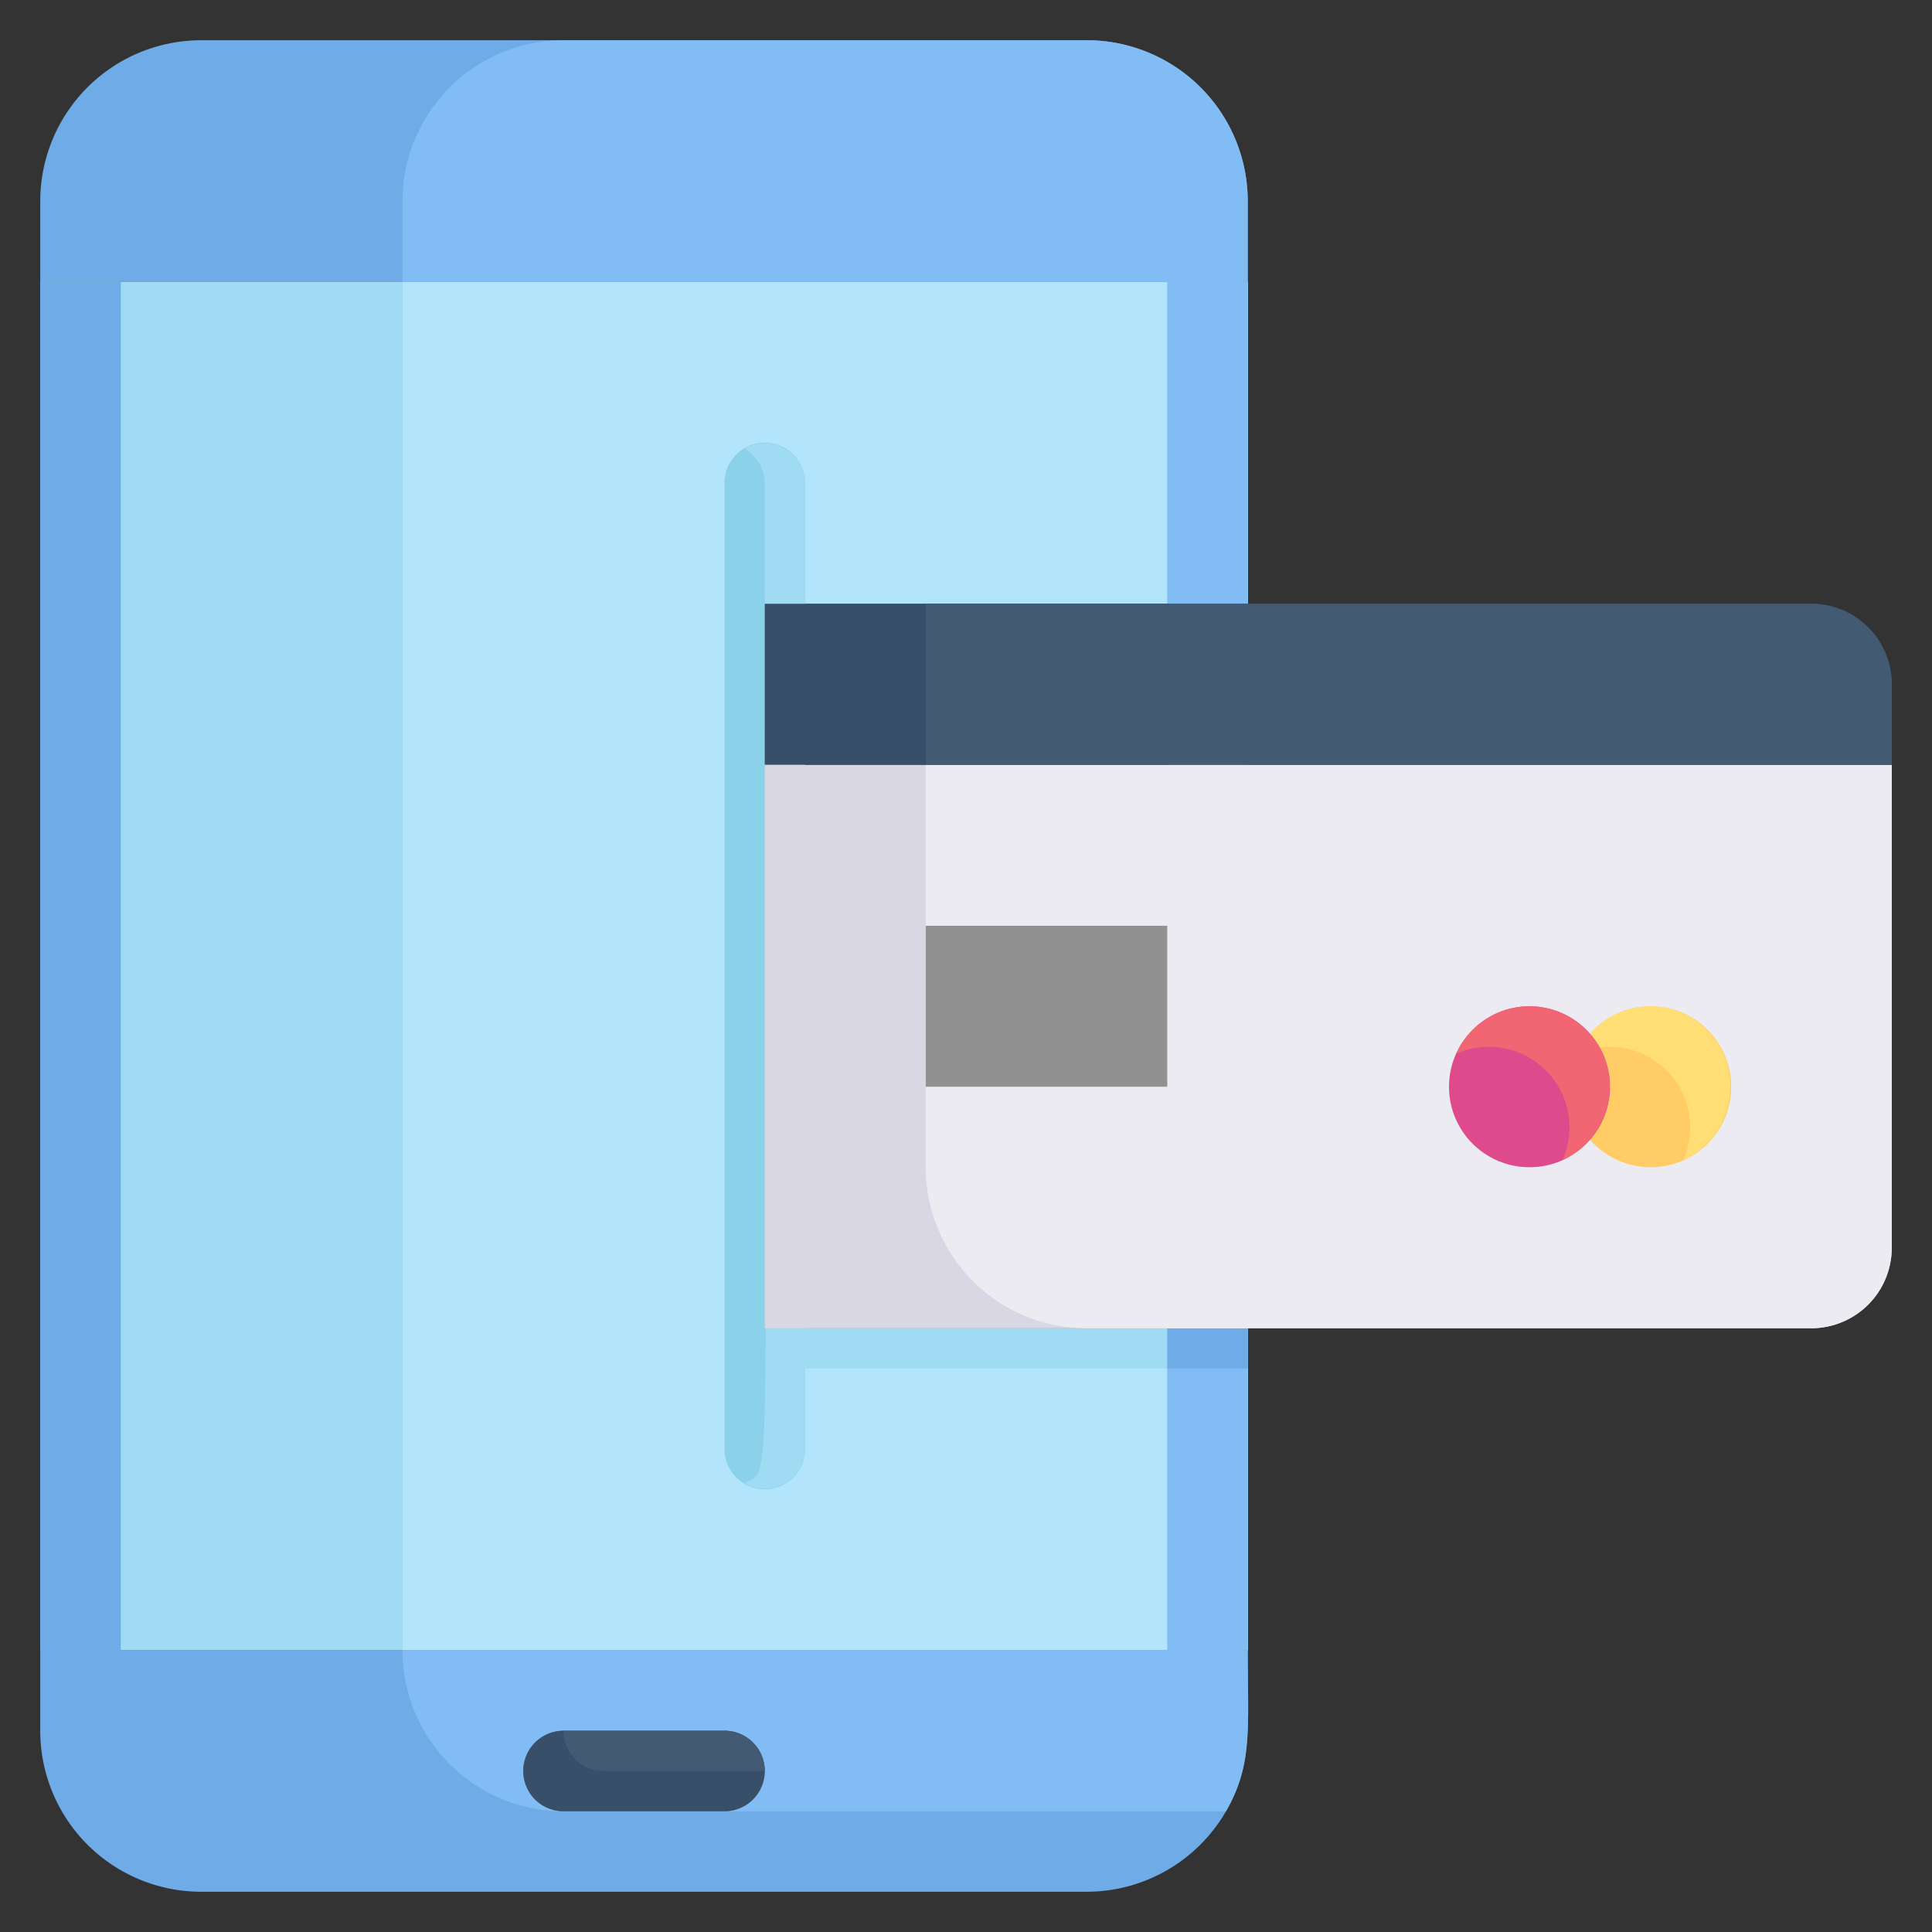 <svg xmlns="http://www.w3.org/2000/svg" viewBox="0 0 48 48"><rect x="0" y="0" width="48" height="48" fill="#333333" stroke="none"/><defs><style>.cls-1{fill:#9fdbf3;}.cls-2{fill:#b2e5fb;}.cls-3{fill:#82bcf4;}.cls-4{fill:#8bd1ea;}.cls-5{fill:#6fabe6;}.cls-6{fill:#dad7e5;}.cls-7{fill:#edebf2;}.cls-8{fill:#374f68;}.cls-9{fill:#425b72;}.cls-10{fill:#fc6;}.cls-11{fill:#ffde76;}.cls-12{fill:#de4a8c;}.cls-13{fill:#f26674;}.cls-14{fill:#919191;}.cls-15{fill:#7c7d7d;}</style></defs><title>Mobile Banking</title><g id="Mobile_Banking" data-name="Mobile Banking"><polygon class="cls-1" points="19 33 31 33 31 41 1 41 1 7 31 7 31 15 19 15 19 33"/><polygon class="cls-1" points="19 15 19 33 31 33 31 41 1 41 1 7 31 7 31 15 19 15"/><polygon class="cls-2" points="19 33 31 33 31 41 10 41 10 7 31 7 31 15 19 15 19 33"/><rect class="cls-3" x="29" y="7" width="2" height="34"/><path class="cls-4" d="M18,36V12a1,1,0,0,1,2,0V36A1,1,0,0,1,18,36Z"/><path class="cls-1" d="M18.5,11.15A1,1,0,0,1,19,12c0,26.15.21,24.42-.5,24.85A1,1,0,0,0,20,36V12A1,1,0,0,0,18.5,11.15Z"/><rect class="cls-1" x="20" y="33" width="9" height="1"/><rect class="cls-5" x="29" y="33" width="2" height="1"/><path class="cls-6" d="M47,19V31a2,2,0,0,1-2,2H19V19Z"/><path class="cls-7" d="M47,19V31a2,2,0,0,1-2,2H27a4,4,0,0,1-4-4V19Z"/><path class="cls-8" d="M47,17v2H19V15H45A2,2,0,0,1,47,17Z"/><path class="cls-9" d="M47,17v2H23V15H45A2,2,0,0,1,47,17Z"/><path class="cls-10" d="M39.5,28.31a2,2,0,1,0,0-2.62"/><path class="cls-11" d="M41,25a2,2,0,0,0-1.5.69v.38a2,2,0,0,1,2.32,2.75A2,2,0,0,0,41,25Z"/><circle class="cls-12" cx="38" cy="27" r="2"/><path class="cls-13" d="M38,25a2,2,0,0,0-1.82,1.18,2,2,0,0,1,2.64,2.64A2,2,0,0,0,38,25Z"/><rect class="cls-14" x="23" y="23" width="6" height="4"/><path class="cls-5" d="M31,5V7H1V5A4,4,0,0,1,5,1H27A4,4,0,0,1,31,5Z"/><path class="cls-3" d="M31,5V7H10V5a4,4,0,0,1,4-4H27A4,4,0,0,1,31,5Z"/><path class="cls-5" d="M31,41c0,1.94.13,2.83-.54,4A4,4,0,0,1,27,47H5a4,4,0,0,1-4-4V41Z"/><path class="cls-3" d="M31,41c0,1.94.13,2.83-.54,4H14a4,4,0,0,1-4-4Z"/><path class="cls-15" d="M18,45H14a1,1,0,0,1,0-2h4A1,1,0,0,1,18,45Z"/><path class="cls-8" d="M18,45H14a1,1,0,0,1,0-2h4A1,1,0,0,1,18,45Z"/><path class="cls-9" d="M19,44H15a1,1,0,0,1-1-1h4A1,1,0,0,1,19,44Z"/><rect class="cls-5" x="1" y="7" width="2" height="34"/></g></svg>